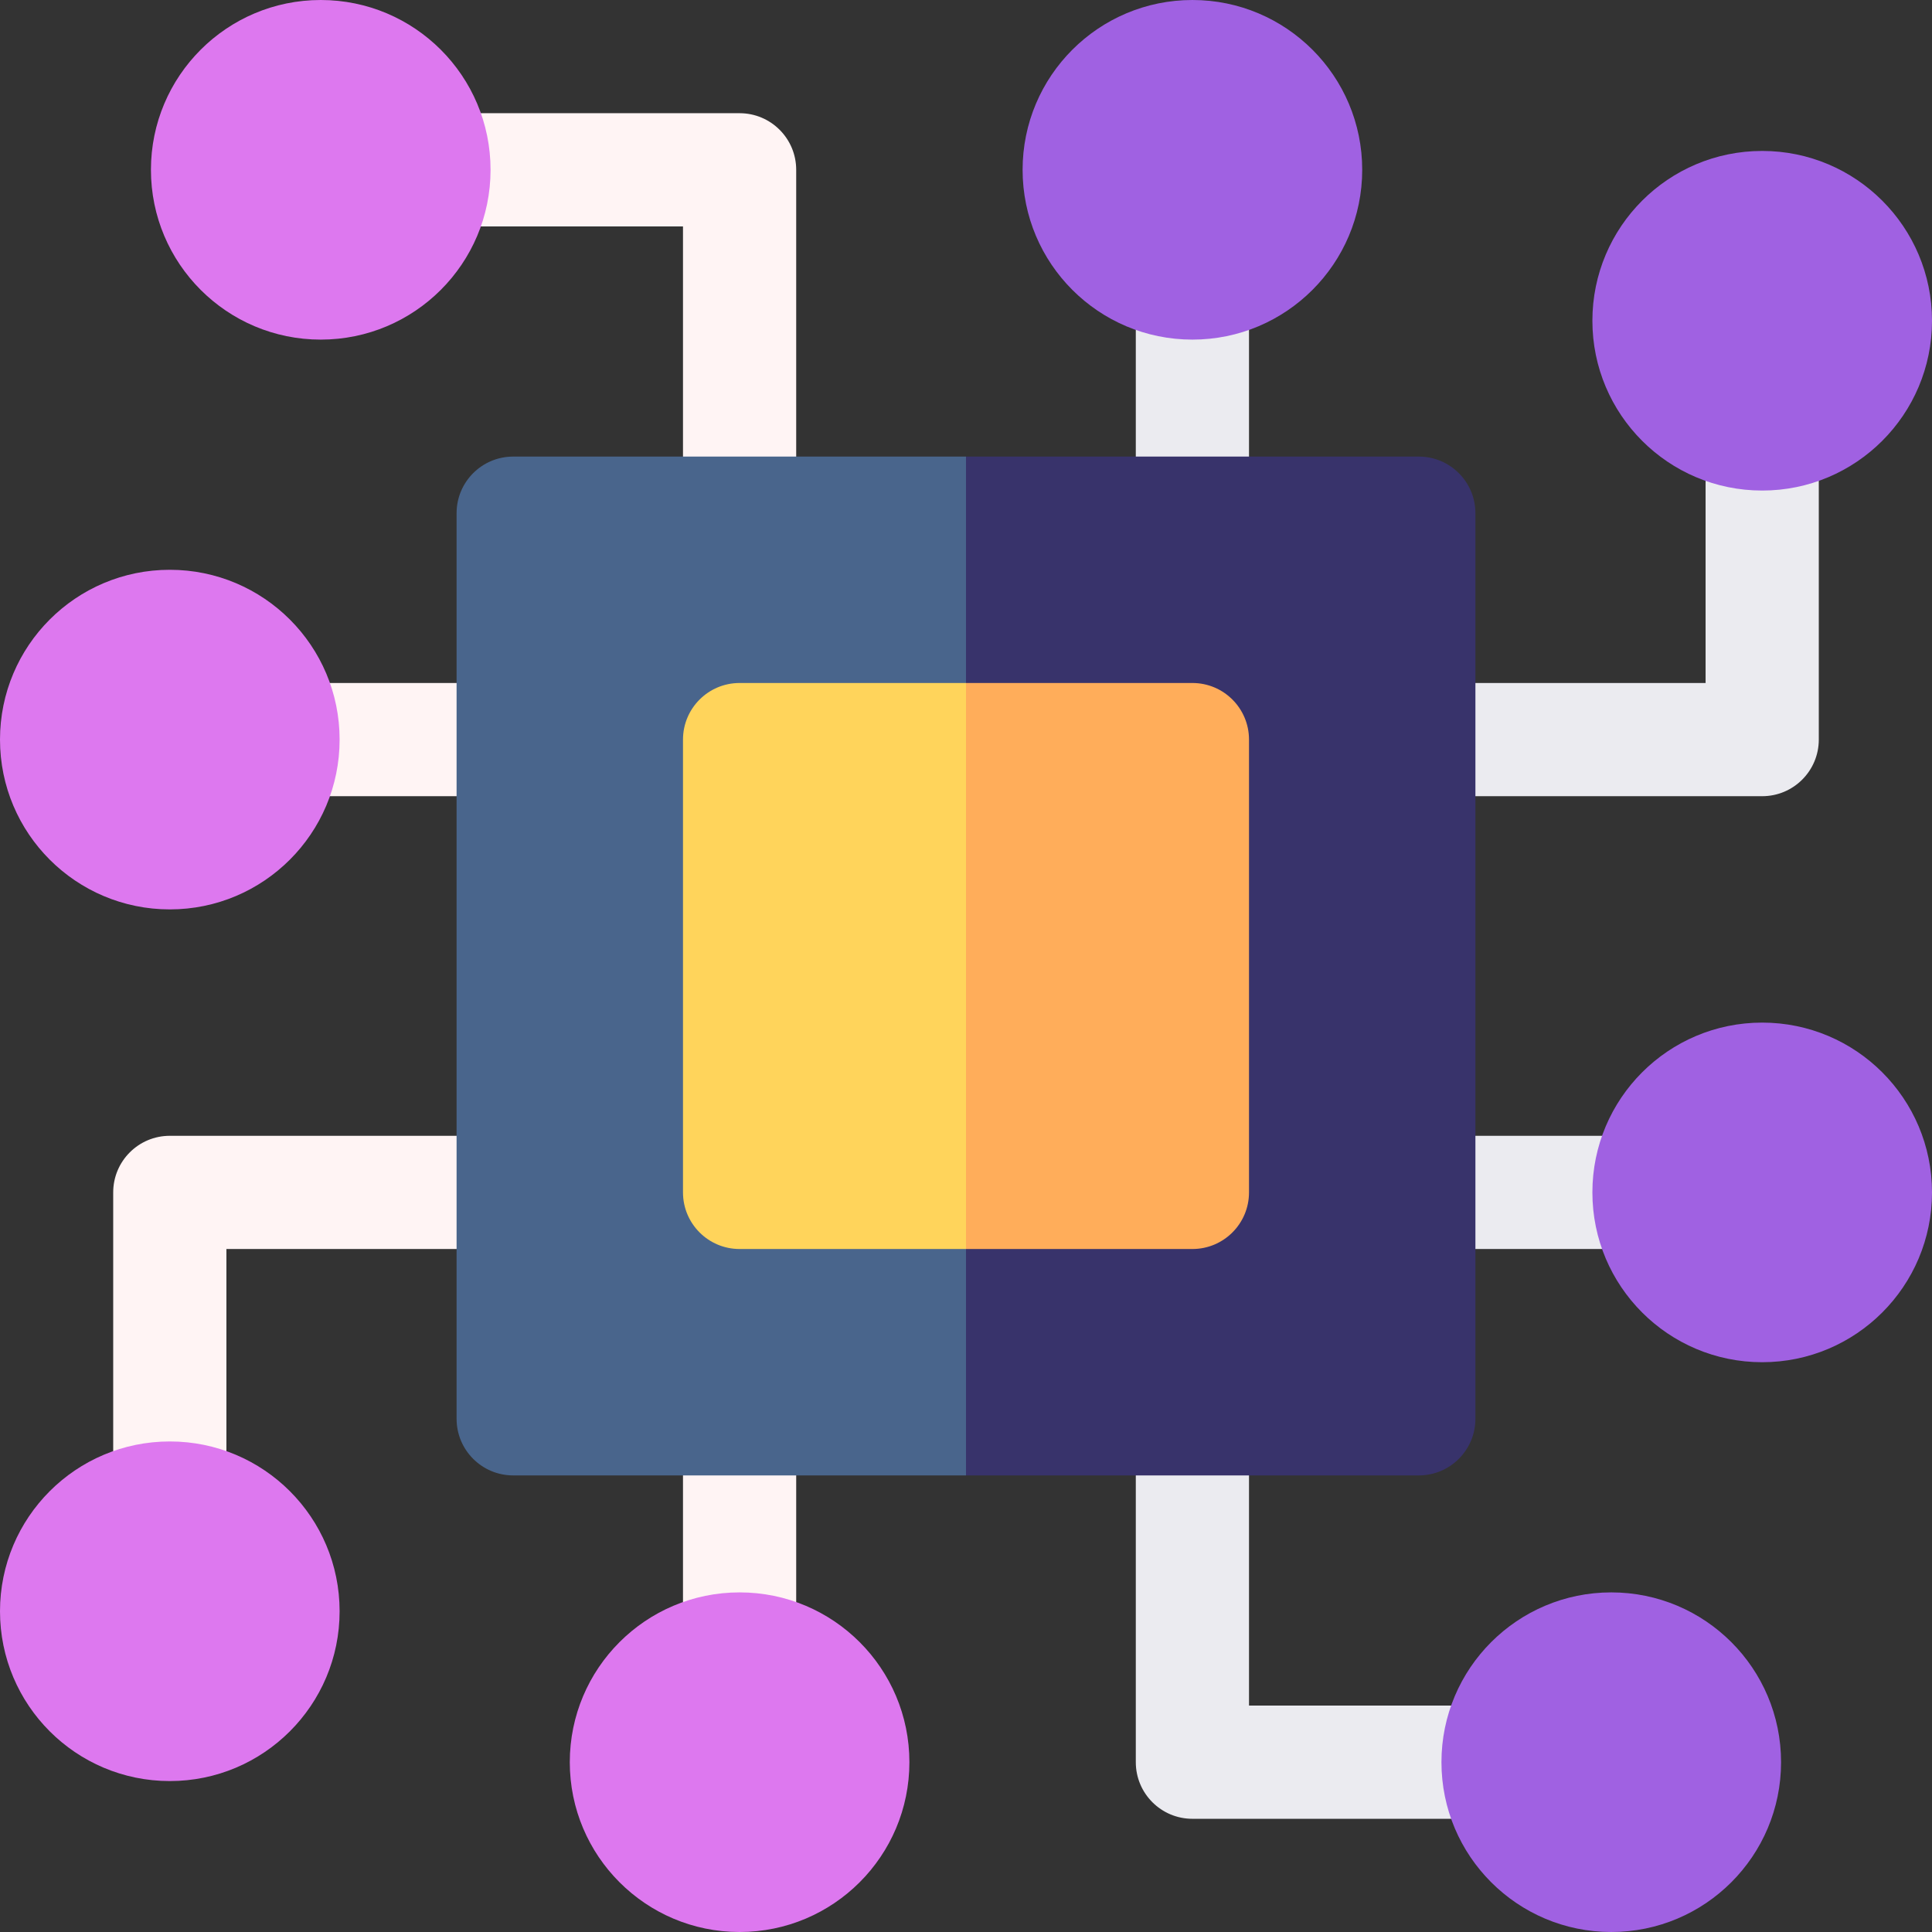 <svg xmlns="http://www.w3.org/2000/svg" version="1.1" xmlns:xlink="http://www.w3.org/1999/xlink" width="512" height="512" x="0" y="0" viewBox="0 0 512 512" style="enable-background:new 0 0 512 512" xml:space="preserve" class=""><rect x="0" y="0" width="512" height="512" fill="#333333" stroke="none"/><g><path fill="#fff4f4" d="M60 181h91v30H60zM211 151h-30V60h-81V30h96c8.284 0 15 6.716 15 15z" opacity="1" data-original="#fff4f4"></path><g fill="#ebebf0"><path d="M361 301h91v30h-91zM412 482h-96c-8.284 0-15-6.716-15-15V361h30v91h81zM301 60h30v91h-30zM467 211H361v-30h91v-81h30v96c0 8.284-6.716 15-15 15z" fill="#ebebf0" opacity="1" data-original="#ebebf0"></path></g><path fill="#fff4f4" d="M181 361h30v91h-30zM60 412H30v-96c0-8.284 6.716-15 15-15h106v30H60z" opacity="1" data-original="#fff4f4"></path><path fill="#49658c" d="M256 121H136c-8.284 0-15 6.716-15 15v240c0 8.284 6.716 15 15 15h120l24-135z" opacity="1" data-original="#49658c"></path><path fill="#38336b" d="M256 391h120c8.284 0 15-6.716 15-15V136c0-8.284-6.716-15-15-15H256z" opacity="1" data-original="#38336b"></path><path fill="#ffd45b" d="M256 181h-60c-8.284 0-15 6.716-15 15v120c0 8.284 6.716 15 15 15h60l24-75z" opacity="1" data-original="#ffd45b"></path><path fill="#ffad5a" d="M256 331h60c8.284 0 15-6.716 15-15V196c0-8.284-6.716-15-15-15h-60z" opacity="1" data-original="#ffad5a"></path><circle cx="45" cy="427" r="45" fill="#dd78ef" opacity="1" data-original="#dd78ef"></circle><circle cx="45" cy="196" r="45" fill="#dd78ef" opacity="1" data-original="#dd78ef"></circle><circle cx="85" cy="45" r="45" fill="#dd78ef" opacity="1" data-original="#dd78ef"></circle><circle cx="316" cy="45" r="45" fill="#a061e2" opacity="1" data-original="#a061e2"></circle><circle cx="467" cy="85" r="45" fill="#a061e2" opacity="1" data-original="#a061e2"></circle><circle cx="467" cy="316" r="45" fill="#a061e2" opacity="1" data-original="#a061e2"></circle><circle cx="427" cy="467" r="45" fill="#a061e2" opacity="1" data-original="#a061e2"></circle><circle cx="196" cy="467" r="45" fill="#dd78ef" opacity="1" data-original="#dd78ef"></circle></g></svg>